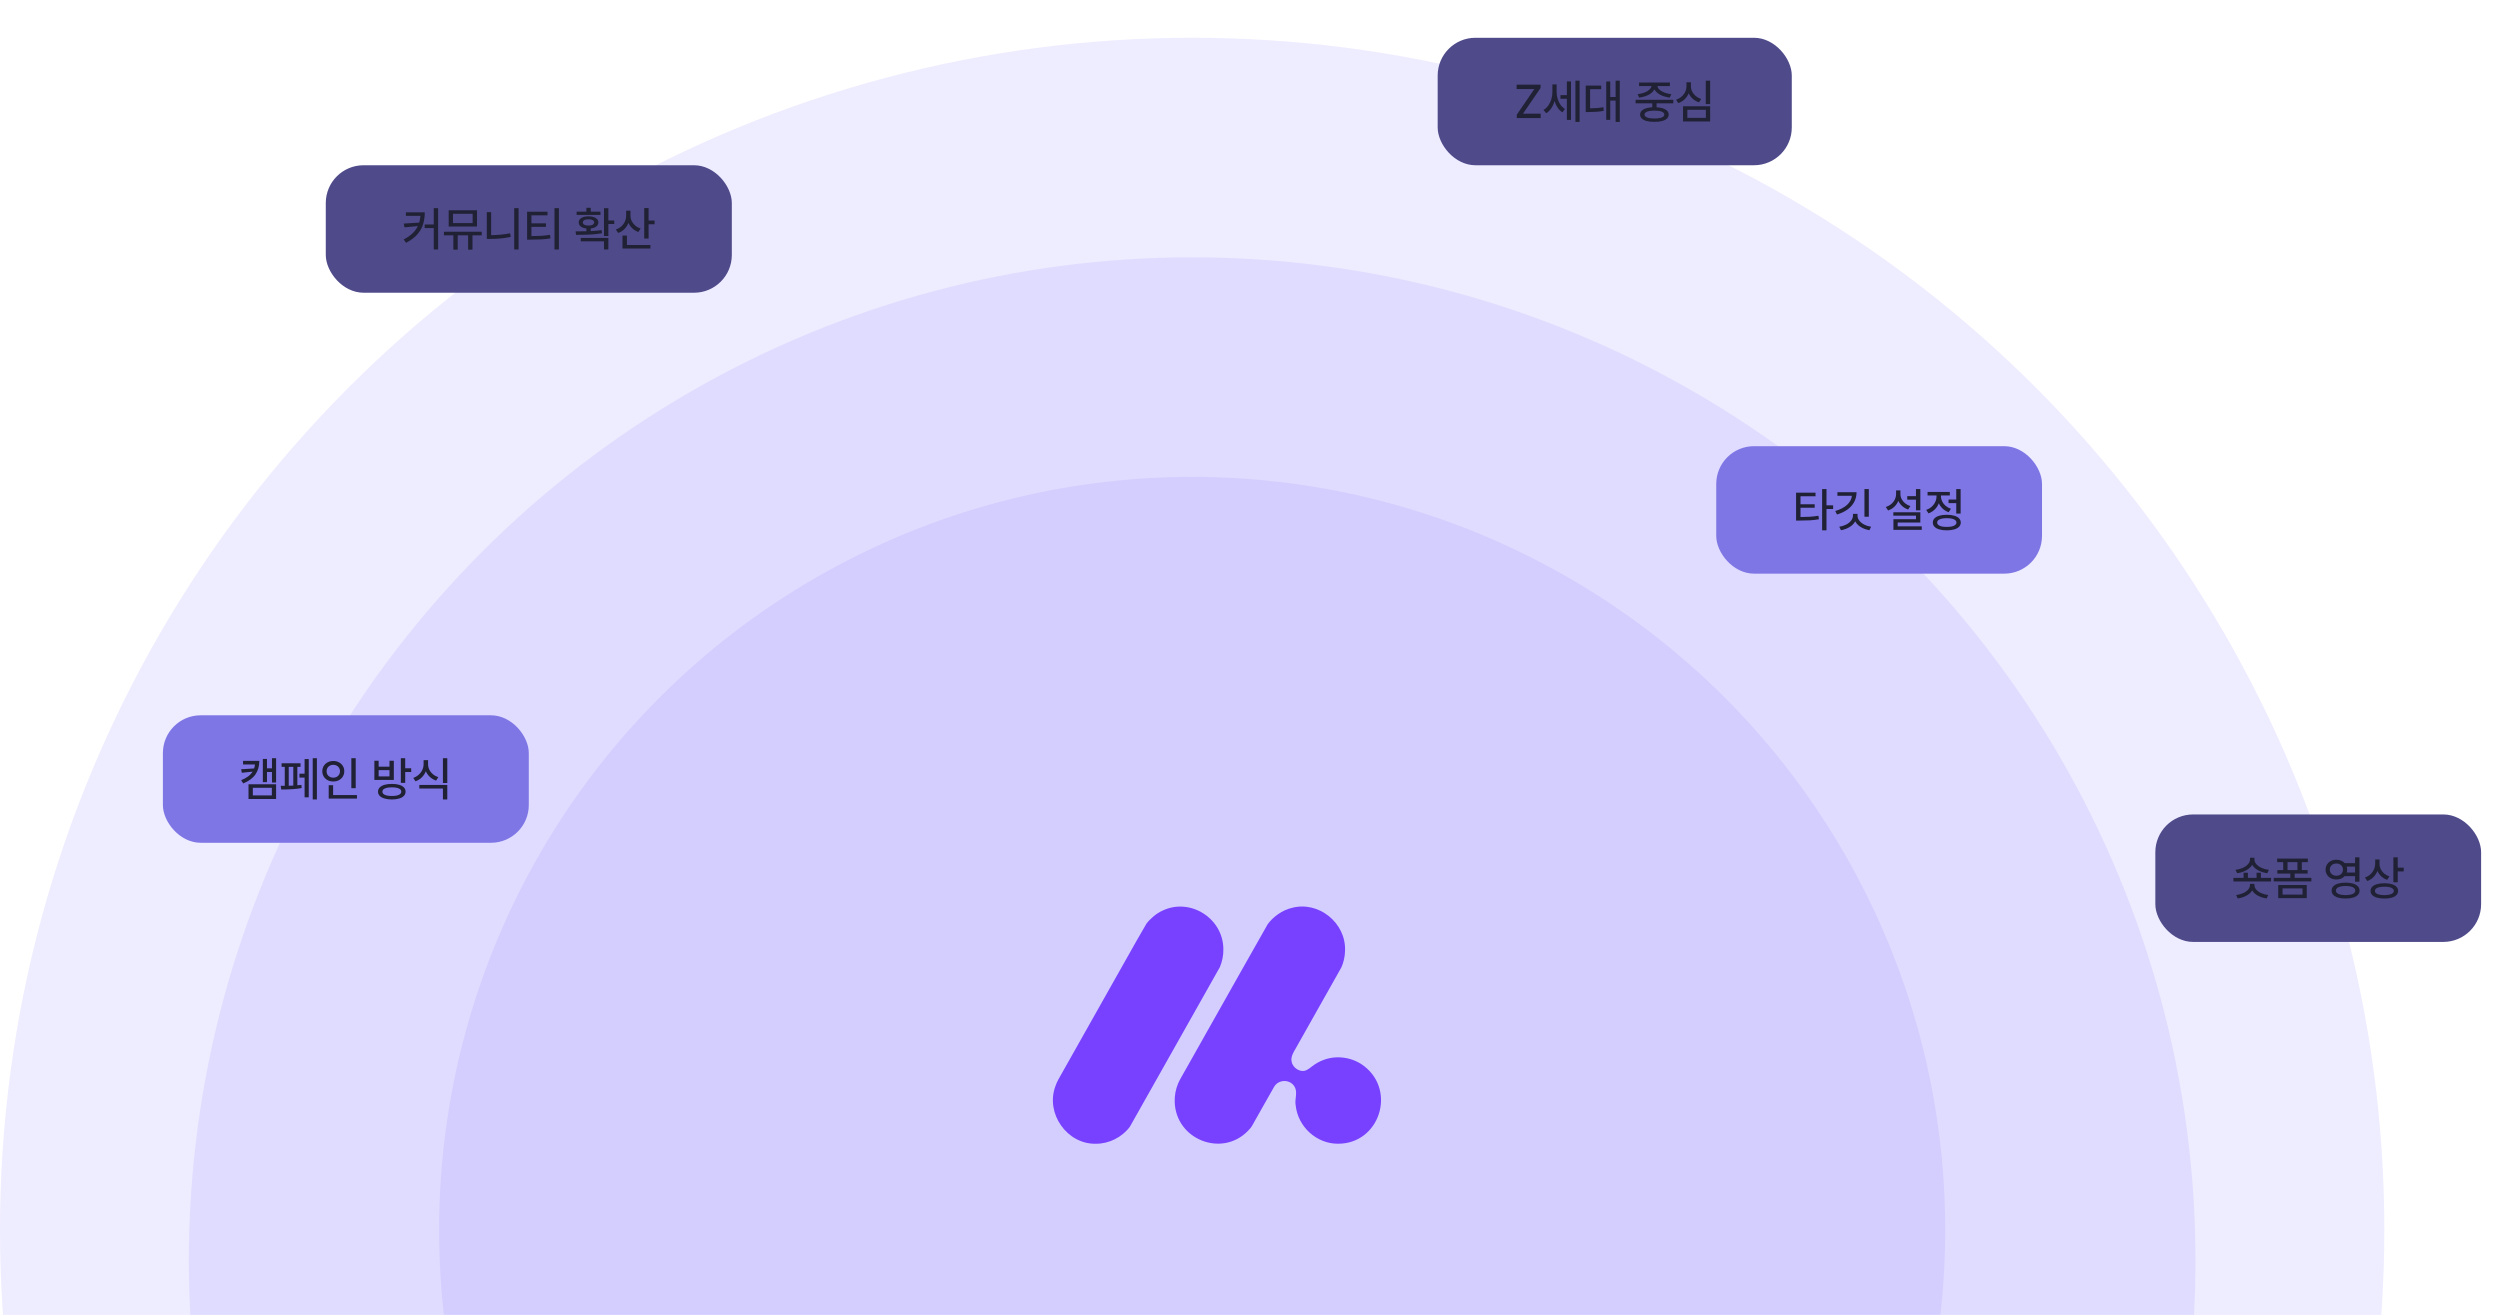 <svg width="1059" height="557" viewBox="0 0 1059 557" fill="none" xmlns="http://www.w3.org/2000/svg">
<circle cx="505" cy="521" r="505" fill="#9084FF" fill-opacity="0.15"/>
<circle cx="505" cy="534" r="425" fill="#9084FF" fill-opacity="0.15"/>
<circle cx="505" cy="521" r="319" fill="#9084FF" fill-opacity="0.15"/>
<path d="M516.739 409.656C517.73 407.335 518.3 404.548 518.219 401.97C518.093 388.84 503.966 380.117 492.35 385.79C489.911 386.84 487.145 389.252 485.665 391.215C483.876 394.011 466.35 425.415 456.218 443.264C453.976 447.195 451.578 451.548 449.991 454.303C448.982 456.126 447.655 458.226 447.049 460.162C442.804 471.686 452.03 484.738 464.127 484.49H464.216C469.776 484.521 475.255 481.775 478.595 477.309C483.661 468.306 491.919 453.719 498.676 441.703C507.405 426.193 515.686 411.579 516.744 409.656H516.739Z" fill="#7741FF"/>
<path d="M577.928 451.665C573.18 447.933 566.491 446.856 560.841 448.919C558.923 449.593 557.098 450.652 555.533 451.905C554.896 452.412 554.224 452.928 553.498 453.267C551.023 454.575 547.53 452.444 547.131 449.634C546.665 447.874 547.907 445.702 548.66 444.472C553.354 436.12 566.405 413 568.172 409.851C569.145 407.815 569.737 405.06 569.763 402.689C570.207 390.858 558.452 381.497 547.172 384.601C543.244 385.487 539.308 388.329 537.003 391.482C535.3 394.355 517.801 425.519 507.821 443.16C505.525 447.136 503.198 451.484 501.548 454.28C500.831 455.565 499.778 457.312 499.074 458.904C498.033 461.366 497.513 464.058 497.608 466.75C498.025 482.635 517.478 490.412 528.561 479.11C529.426 478.223 529.982 477.617 530.52 476.635C532.332 473.464 537.106 464.881 539.716 460.375C541.774 456.841 547.302 457.144 548.745 461.117C549.521 463.429 548.387 465.827 548.848 468.211C549.79 477.359 557.784 484.567 566.831 484.481H566.921C584.231 484.435 591.539 462.28 577.928 451.665Z" fill="#7741FF"/>
<rect x="69" y="303" width="155" height="54" rx="16" fill="#7F76E5"/>
<path d="M109.853 322.312C109.853 324.533 109.306 326.44 108.212 328.035C107.118 329.624 105.393 330.9 103.036 331.863L102.138 330.477C104.436 329.591 106.054 328.387 106.991 326.863L102.431 327.352L102.157 325.848L107.636 325.516C107.812 325.008 107.935 324.441 108.007 323.816H102.958V322.312H109.853ZM116.962 331.473H115.204V327.02H113.095V331.316H111.337V321.492H113.095V325.477H115.204V321.18H116.962V331.473ZM116.962 338.445H105.263V332.215H116.962V338.445ZM107.099 336.941H115.146V333.699H107.099V336.941ZM134.242 338.66H132.465V321.16H134.242V338.66ZM130.785 337.762H129.027V329.383H126.84V327.723H129.027V321.551H130.785V337.762ZM127.309 324.832H125.961V332.654C126.449 332.615 127.016 332.553 127.66 332.469L127.797 333.816C125.681 334.233 122.79 334.441 119.125 334.441L118.91 332.879L120.629 332.869V324.832H119.281V323.309H127.309V324.832ZM122.309 332.84C123.181 332.814 123.825 332.788 124.242 332.762V324.832H122.309V332.84ZM150.682 333.895H148.827V321.18H150.682V333.895ZM151.21 338.289H139.237V332.605H141.112V336.785H151.21V338.289ZM141.19 322.352C142.062 322.352 142.85 322.537 143.553 322.908C144.263 323.279 144.82 323.794 145.223 324.451C145.633 325.109 145.839 325.854 145.839 326.688C145.839 327.534 145.633 328.289 145.223 328.953C144.82 329.611 144.263 330.125 143.553 330.496C142.85 330.861 142.062 331.043 141.19 331.043C140.318 331.043 139.527 330.861 138.817 330.496C138.107 330.125 137.548 329.607 137.137 328.943C136.727 328.279 136.522 327.527 136.522 326.688C136.522 325.854 136.727 325.109 137.137 324.451C137.548 323.794 138.107 323.279 138.817 322.908C139.527 322.537 140.318 322.352 141.19 322.352ZM141.19 323.973C140.65 323.973 140.161 324.09 139.725 324.324C139.296 324.552 138.957 324.871 138.71 325.281C138.462 325.691 138.339 326.16 138.339 326.688C138.339 327.228 138.459 327.706 138.7 328.123C138.947 328.533 139.286 328.852 139.715 329.08C140.152 329.308 140.643 329.422 141.19 329.422C141.724 329.422 142.206 329.308 142.635 329.08C143.065 328.852 143.404 328.53 143.651 328.113C143.898 327.697 144.022 327.221 144.022 326.688C144.022 326.167 143.898 325.701 143.651 325.291C143.404 324.874 143.062 324.552 142.626 324.324C142.196 324.09 141.717 323.973 141.19 323.973ZM166.004 332.059C167.202 332.059 168.237 332.189 169.109 332.449C169.982 332.71 170.649 333.087 171.111 333.582C171.574 334.07 171.805 334.656 171.805 335.34C171.805 336.03 171.574 336.622 171.111 337.117C170.649 337.612 169.982 337.99 169.109 338.25C168.237 338.517 167.202 338.654 166.004 338.66C164.787 338.654 163.738 338.517 162.859 338.25C161.981 337.99 161.303 337.612 160.828 337.117C160.359 336.622 160.125 336.03 160.125 335.34C160.125 334.656 160.359 334.07 160.828 333.582C161.303 333.087 161.981 332.71 162.859 332.449C163.745 332.189 164.793 332.059 166.004 332.059ZM166.004 333.523C164.728 333.523 163.735 333.683 163.025 334.002C162.322 334.314 161.974 334.76 161.981 335.34C161.974 335.926 162.322 336.378 163.025 336.697C163.735 337.016 164.728 337.176 166.004 337.176C167.267 337.176 168.247 337.016 168.943 336.697C169.64 336.378 169.988 335.926 169.988 335.34C169.988 334.754 169.64 334.305 168.943 333.992C168.247 333.68 167.267 333.523 166.004 333.523ZM171.649 325.438H174.188V327.02H171.649V331.609H169.793V321.16H171.649V325.438ZM160.399 324.773H164.988V322.254H166.824V330.379H158.582V322.254H160.399V324.773ZM164.988 328.895V326.238H160.399V328.895H164.988ZM181.331 323.68C181.324 324.487 181.494 325.258 181.839 325.994C182.19 326.723 182.695 327.368 183.352 327.928C184.01 328.488 184.781 328.914 185.667 329.207L184.729 330.672C183.727 330.32 182.851 329.803 182.102 329.119C181.36 328.429 180.79 327.625 180.393 326.707C179.996 327.703 179.42 328.572 178.665 329.314C177.916 330.05 177.027 330.6 175.999 330.965L175.061 329.52C175.953 329.201 176.728 328.742 177.386 328.143C178.05 327.544 178.557 326.86 178.909 326.092C179.261 325.317 179.436 324.513 179.436 323.68V322H181.331V323.68ZM189.475 338.66H187.62V334.012H177.62V332.508H189.475V338.66ZM189.475 331.668H187.62V321.16H189.475V331.668Z" fill="#212135"/>
<rect x="727" y="189" width="138" height="54" rx="16" fill="#7F76E5"/>
<path d="M769.057 210.227H762.69V213.605H768.706V215.09H762.69V219.016C764.207 219.009 765.548 218.967 766.713 218.889C767.879 218.811 769.077 218.671 770.307 218.469L770.483 219.973C769.207 220.188 767.944 220.334 766.694 220.412C765.444 220.484 763.953 220.52 762.221 220.52H760.815V208.703H769.057V210.227ZM773.706 214.055H776.518V215.617H773.706V224.66H771.85V207.16H773.706V214.055ZM791.63 218.898H789.775V207.18H791.63V218.898ZM786.435 208.508C786.428 210.018 786.096 211.392 785.439 212.629C784.788 213.859 783.844 214.924 782.607 215.822C781.37 216.721 779.879 217.427 778.134 217.941L777.411 216.457C779.508 215.852 781.165 214.995 782.382 213.889C783.6 212.775 784.296 211.483 784.472 210.012H778.329V208.508H786.435ZM786.845 218.352C786.838 219.12 787.083 219.836 787.577 220.5C788.072 221.158 788.756 221.717 789.628 222.18C790.507 222.635 791.5 222.954 792.607 223.137L791.884 224.602C790.504 224.361 789.283 223.911 788.222 223.254C787.161 222.603 786.376 221.799 785.868 220.842C785.348 221.799 784.557 222.603 783.495 223.254C782.434 223.911 781.213 224.361 779.833 224.602L779.111 223.137C780.204 222.961 781.191 222.645 782.07 222.189C782.955 221.727 783.648 221.164 784.15 220.5C784.657 219.836 784.911 219.12 784.911 218.352V217.668H786.845V218.352ZM813.456 216.164H811.6V211.672H807.909V210.168H811.6V207.16H813.456V216.164ZM813.456 221.34H803.866V222.961H814.061V224.445H802.05V219.934H811.62V218.449H802.01V216.984H813.456V221.34ZM805.018 209.25C805.018 209.992 805.188 210.705 805.526 211.389C805.871 212.066 806.363 212.668 807.001 213.195C807.639 213.716 808.391 214.113 809.257 214.387L808.28 215.832C807.329 215.5 806.496 215.018 805.78 214.387C805.07 213.755 804.52 213.02 804.13 212.18C803.745 213.13 803.182 213.957 802.44 214.66C801.698 215.363 800.819 215.891 799.803 216.242L798.807 214.758C799.706 214.471 800.481 214.051 801.132 213.498C801.789 212.945 802.294 212.303 802.645 211.574C802.997 210.845 803.176 210.07 803.182 209.25V207.727H805.018V209.25ZM830.521 217.57H828.665V213.137H825.404V211.613H828.665V207.16H830.521V217.57ZM824.662 218.059C825.879 218.059 826.93 218.189 827.816 218.449C828.708 218.71 829.391 219.087 829.867 219.582C830.342 220.077 830.58 220.669 830.58 221.359C830.58 222.049 830.342 222.639 829.867 223.127C829.391 223.622 828.711 223.999 827.826 224.26C826.94 224.52 825.886 224.654 824.662 224.66C823.438 224.654 822.38 224.52 821.488 224.26C820.602 223.999 819.922 223.622 819.447 223.127C818.971 222.639 818.737 222.049 818.744 221.359C818.737 220.669 818.971 220.077 819.447 219.582C819.922 219.087 820.602 218.71 821.488 218.449C822.38 218.189 823.438 218.059 824.662 218.059ZM824.662 219.504C823.372 219.504 822.37 219.667 821.654 219.992C820.938 220.311 820.58 220.767 820.58 221.359C820.58 221.75 820.742 222.085 821.068 222.365C821.393 222.639 821.862 222.847 822.474 222.99C823.086 223.133 823.815 223.202 824.662 223.195C825.508 223.202 826.237 223.133 826.849 222.99C827.461 222.847 827.93 222.639 828.255 222.365C828.581 222.085 828.744 221.75 828.744 221.359C828.744 220.767 828.386 220.311 827.669 219.992C826.953 219.667 825.951 219.504 824.662 219.504ZM822.201 210.246C822.201 210.988 822.37 211.708 822.708 212.404C823.047 213.101 823.535 213.723 824.173 214.27C824.811 214.81 825.56 215.227 826.419 215.52L825.462 216.984C824.499 216.646 823.659 216.148 822.943 215.49C822.233 214.826 821.683 214.055 821.292 213.176C820.908 214.172 820.339 215.044 819.583 215.793C818.828 216.535 817.936 217.095 816.908 217.473L815.931 215.988C816.817 215.682 817.588 215.236 818.246 214.65C818.91 214.058 819.417 213.381 819.769 212.619C820.127 211.857 820.306 211.073 820.306 210.266V209.875H816.517V208.371H825.951V209.875H822.201V210.246Z" fill="#212135"/>
<rect x="913" y="345" width="138" height="54" rx="16" fill="#4F4A8A"/>
<path d="M962.03 373.375H946.073V371.871H950.389V369.684H952.225V371.871H955.877V369.684H957.713V371.871H962.03V373.375ZM954.979 374.859C954.979 375.562 955.226 376.214 955.721 376.812C956.223 377.411 956.916 377.913 957.801 378.316C958.687 378.72 959.693 378.993 960.819 379.137L960.135 380.582C958.729 380.367 957.489 379.967 956.415 379.381C955.34 378.795 954.543 378.062 954.022 377.184C953.501 378.062 952.704 378.795 951.629 379.381C950.555 379.967 949.315 380.367 947.909 380.582L947.225 379.137C948.351 378.993 949.357 378.72 950.243 378.316C951.128 377.913 951.822 377.411 952.323 376.812C952.824 376.214 953.078 375.562 953.085 374.859V374.41H954.979V374.859ZM954.979 364.078C954.979 364.781 955.252 365.445 955.799 366.07C956.346 366.695 957.088 367.219 958.026 367.643C958.963 368.066 959.992 368.342 961.112 368.473L960.428 369.898C958.996 369.697 957.707 369.286 956.561 368.668C955.422 368.043 954.575 367.271 954.022 366.354C953.475 367.271 952.632 368.043 951.493 368.668C950.36 369.286 949.081 369.697 947.655 369.898L946.952 368.473C948.078 368.329 949.11 368.046 950.047 367.623C950.985 367.193 951.727 366.669 952.274 366.051C952.821 365.432 953.098 364.775 953.104 364.078V363.336H954.979V364.078ZM979.095 373.355H963.138V371.871H970.169V370.055H964.681V368.551H967.161V365.211H964.603V363.707H977.591V365.211H975.052V368.551H977.513V370.055H972.025V371.871H979.095V373.355ZM977.142 380.445H965.052V374.879H977.142V380.445ZM966.888 378.941H975.345V376.324H966.888V378.941ZM973.197 368.551V365.211H968.997V368.551H973.197ZM989.671 364.176C990.406 364.176 991.077 364.303 991.682 364.557C992.294 364.804 992.809 365.159 993.225 365.621H997.6V363.16H999.456V373.492H997.6V371.129H993.206C992.796 371.585 992.288 371.939 991.682 372.193C991.083 372.441 990.426 372.561 989.71 372.555C988.844 372.561 988.059 372.385 987.356 372.027C986.66 371.669 986.113 371.171 985.716 370.533C985.318 369.895 985.12 369.176 985.12 368.375C985.12 367.574 985.315 366.855 985.706 366.217C986.103 365.579 986.647 365.081 987.337 364.723C988.033 364.358 988.811 364.176 989.671 364.176ZM989.71 365.777C989.169 365.771 988.684 365.875 988.255 366.09C987.831 366.305 987.499 366.611 987.259 367.008C987.018 367.405 986.897 367.861 986.897 368.375C986.897 368.876 987.018 369.326 987.259 369.723C987.499 370.12 987.831 370.429 988.255 370.65C988.684 370.872 989.169 370.979 989.71 370.973C990.237 370.979 990.712 370.872 991.135 370.65C991.559 370.429 991.887 370.12 992.122 369.723C992.363 369.326 992.483 368.876 992.483 368.375C992.483 367.861 992.363 367.408 992.122 367.018C991.887 366.62 991.559 366.314 991.135 366.1C990.712 365.878 990.237 365.771 989.71 365.777ZM993.596 373.883C994.807 373.883 995.856 374.016 996.741 374.283C997.633 374.55 998.316 374.938 998.792 375.445C999.273 375.947 999.514 376.552 999.514 377.262C999.514 377.965 999.273 378.57 998.792 379.078C998.316 379.586 997.633 379.97 996.741 380.23C995.849 380.497 994.801 380.628 993.596 380.621C992.385 380.628 991.334 380.497 990.442 380.23C989.55 379.97 988.863 379.586 988.382 379.078C987.906 378.57 987.672 377.965 987.678 377.262C987.672 376.552 987.906 375.947 988.382 375.445C988.863 374.938 989.547 374.55 990.432 374.283C991.324 374.016 992.379 373.883 993.596 373.883ZM993.596 375.309C992.307 375.309 991.298 375.481 990.569 375.826C989.846 376.165 989.488 376.643 989.495 377.262C989.488 377.861 989.846 378.326 990.569 378.658C991.298 378.99 992.307 379.156 993.596 379.156C994.892 379.156 995.898 378.993 996.614 378.668C997.337 378.336 997.698 377.867 997.698 377.262C997.698 376.637 997.337 376.155 996.614 375.816C995.898 375.478 994.892 375.309 993.596 375.309ZM994.065 367.105C994.195 367.509 994.26 367.932 994.26 368.375C994.26 368.792 994.199 369.202 994.075 369.605H997.6V367.105H994.065ZM1007.97 365.953C1007.97 366.721 1008.14 367.457 1008.47 368.16C1008.82 368.863 1009.31 369.485 1009.94 370.025C1010.58 370.559 1011.33 370.966 1012.18 371.246L1011.19 372.711C1010.24 372.379 1009.42 371.887 1008.71 371.236C1008.01 370.579 1007.46 369.814 1007.08 368.941C1006.69 369.938 1006.13 370.803 1005.4 371.539C1004.67 372.268 1003.8 372.822 1002.79 373.199L1001.79 371.715C1002.69 371.396 1003.46 370.94 1004.11 370.348C1004.76 369.749 1005.26 369.059 1005.6 368.277C1005.95 367.496 1006.12 366.669 1006.13 365.797V364.078H1007.97V365.953ZM1015.68 367.555H1018.22V369.117H1015.68V373.727H1013.83V363.16H1015.68V367.555ZM1010.04 374.137C1011.23 374.137 1012.26 374.267 1013.13 374.527C1014 374.781 1014.67 375.152 1015.13 375.641C1015.6 376.122 1015.84 376.702 1015.84 377.379C1015.84 378.062 1015.6 378.648 1015.13 379.137C1014.67 379.625 1014 379.996 1013.13 380.25C1012.26 380.504 1011.23 380.628 1010.04 380.621C1008.83 380.628 1007.79 380.504 1006.9 380.25C1006.02 379.996 1005.34 379.625 1004.86 379.137C1004.39 378.648 1004.16 378.062 1004.16 377.379C1004.16 376.702 1004.39 376.122 1004.86 375.641C1005.34 375.152 1006.02 374.781 1006.9 374.527C1007.79 374.267 1008.83 374.137 1010.04 374.137ZM1010.04 375.602C1009.2 375.602 1008.47 375.673 1007.87 375.816C1007.26 375.953 1006.8 376.155 1006.48 376.422C1006.16 376.689 1006.01 377.008 1006.01 377.379C1006.01 377.952 1006.35 378.391 1007.06 378.697C1007.76 379.003 1008.75 379.163 1010.04 379.176C1011.31 379.163 1012.29 379.003 1012.98 378.697C1013.67 378.391 1014.02 377.952 1014.02 377.379C1014.02 376.819 1013.67 376.383 1012.97 376.07C1012.27 375.758 1011.29 375.602 1010.04 375.602Z" fill="#212135"/>
<rect x="609" y="16" width="150" height="54" rx="16" fill="#4F4A8A"/>
<path d="M642.519 48.574L649.941 37.715H642.441V35.859H652.577V37.285L645.155 48.145H652.636V50H642.519V48.574ZM659.389 38.945C659.389 39.896 659.522 40.837 659.789 41.768C660.056 42.692 660.453 43.538 660.98 44.307C661.508 45.075 662.149 45.69 662.904 46.152L661.869 47.578C661.075 47.103 660.394 46.455 659.828 45.635C659.262 44.808 658.825 43.87 658.519 42.822C658.187 43.962 657.719 44.98 657.113 45.879C656.514 46.771 655.801 47.467 654.975 47.969L653.822 46.582C654.623 46.1 655.307 45.462 655.873 44.668C656.439 43.867 656.866 42.982 657.152 42.012C657.445 41.035 657.592 40.039 657.592 39.023V35.762H659.389V38.945ZM669.115 51.66H667.338V34.16H669.115V51.66ZM665.482 50.801H663.725V41.855H661.01V40.312H663.725V34.492H665.482V50.801ZM686.141 51.66H684.364V42.617H682.098V50.762H680.399V34.512H682.098V41.094H684.364V34.16H686.141V51.66ZM678.27 37.773H673.563V45.879C674.709 45.866 675.712 45.827 676.571 45.762C677.437 45.697 678.316 45.579 679.208 45.41L679.344 46.934C678.361 47.135 677.391 47.272 676.434 47.344C675.477 47.409 674.292 47.448 672.88 47.461H671.708V36.27H678.27V37.773ZM708.807 43.77H701.736V45.449C703.357 45.54 704.614 45.853 705.506 46.387C706.404 46.914 706.854 47.63 706.854 48.535C706.854 49.193 706.613 49.753 706.131 50.215C705.649 50.684 704.956 51.035 704.051 51.27C703.152 51.51 702.075 51.628 700.818 51.621C699.549 51.628 698.458 51.51 697.547 51.27C696.642 51.035 695.949 50.684 695.467 50.215C694.985 49.753 694.744 49.193 694.744 48.535C694.744 47.63 695.193 46.914 696.092 46.387C696.99 45.853 698.26 45.54 699.9 45.449V43.77H692.85V42.266H708.807V43.77ZM700.818 46.855C699.477 46.855 698.442 47.002 697.713 47.295C696.984 47.588 696.619 48.001 696.619 48.535C696.619 49.062 696.987 49.473 697.723 49.766C698.458 50.059 699.49 50.202 700.818 50.195C701.691 50.202 702.44 50.14 703.065 50.01C703.696 49.88 704.175 49.691 704.5 49.443C704.832 49.19 704.998 48.887 704.998 48.535C704.998 48.001 704.63 47.588 703.895 47.295C703.165 47.002 702.14 46.855 700.818 46.855ZM707.381 36.445H702.068C702.153 36.999 702.462 37.52 702.996 38.008C703.537 38.496 704.24 38.906 705.106 39.238C705.978 39.564 706.938 39.779 707.986 39.883L707.322 41.348C706.313 41.23 705.372 41.016 704.5 40.703C703.634 40.384 702.882 39.984 702.244 39.502C701.613 39.02 701.141 38.473 700.828 37.861C700.509 38.473 700.031 39.02 699.393 39.502C698.761 39.984 698.012 40.384 697.147 40.703C696.281 41.016 695.343 41.23 694.334 41.348L693.69 39.883C694.725 39.779 695.672 39.564 696.531 39.238C697.397 38.906 698.097 38.496 698.631 38.008C699.171 37.52 699.484 36.999 699.568 36.445H694.315V34.961H707.381V36.445ZM724.427 44.082H722.571V34.18H724.427V44.082ZM724.427 51.445H712.923V45.02H724.427V51.445ZM714.759 49.941H722.61V46.504H714.759V49.941ZM716.282 36.543C716.276 37.324 716.448 38.073 716.8 38.789C717.158 39.499 717.662 40.127 718.313 40.674C718.971 41.214 719.739 41.634 720.618 41.934L719.7 43.359C718.691 43.027 717.812 42.529 717.063 41.865C716.321 41.195 715.748 40.407 715.345 39.502C714.947 40.472 714.368 41.322 713.606 42.051C712.845 42.78 711.946 43.327 710.911 43.691L709.993 42.227C710.885 41.927 711.663 41.488 712.327 40.908C712.991 40.322 713.499 39.652 713.85 38.897C714.208 38.141 714.387 37.357 714.387 36.543V34.844H716.282V36.543Z" fill="#212135"/>
<rect x="138" y="70" width="172" height="54" rx="16" fill="#4F4A8A"/>
<path d="M179.933 89.938C179.927 91.787 179.686 93.482 179.211 95.025C178.736 96.562 177.915 97.997 176.75 99.332C175.591 100.66 174.015 101.832 172.023 102.848L170.988 101.441C172.492 100.667 173.736 99.811 174.719 98.873C175.702 97.936 176.463 96.9 177.004 95.768L171.34 96.305L171.047 94.703L177.58 94.293C177.847 93.408 178.016 92.457 178.088 91.441H171.945V89.938H179.933ZM185.578 105.66H183.742V96.617H179.894V95.094H183.742V88.16H185.578V105.66ZM204.069 99.684H200.143V105.758H198.288V99.684H193.893V105.758H192.038V99.684H188.053V98.16H204.069V99.684ZM202.057 95.973H190.065V89.078H202.057V95.973ZM191.881 94.488H200.202V90.562H191.881V94.488ZM219.669 105.66H217.814V88.16H219.669V105.66ZM208.048 99.606C210.913 99.586 213.595 99.319 216.095 98.805L216.349 100.367C214.865 100.667 213.413 100.882 211.993 101.012C210.574 101.142 209.135 101.207 207.677 101.207H206.212V89.859H208.048V99.606ZM231.93 91.227H225.113V94.606H231.266V96.09H225.113V100.016C226.702 100.009 228.095 99.967 229.293 99.889C230.491 99.811 231.721 99.671 232.984 99.469L233.18 100.973C231.865 101.188 230.566 101.334 229.283 101.412C228.007 101.484 226.48 101.52 224.703 101.52H223.277V89.703H231.93V91.227ZM236.754 105.66H234.879V88.16H236.754V105.66ZM257.701 93.375H260.201V94.898H257.701V99.957H255.845V88.18H257.701V93.375ZM243.814 98.004C245.767 98.004 247.29 97.988 248.384 97.955V96.783C247.375 96.672 246.581 96.393 246.001 95.943C245.422 95.494 245.136 94.918 245.142 94.215C245.136 93.688 245.302 93.228 245.64 92.838C245.985 92.447 246.473 92.148 247.105 91.939C247.736 91.731 248.469 91.63 249.302 91.637C250.129 91.63 250.855 91.731 251.48 91.939C252.111 92.148 252.6 92.447 252.945 92.838C253.29 93.228 253.462 93.688 253.462 94.215C253.462 94.912 253.173 95.488 252.593 95.943C252.02 96.393 251.236 96.672 250.24 96.783V97.887C251.984 97.802 253.521 97.665 254.849 97.477L255.005 98.805C253.345 99.098 251.636 99.287 249.878 99.371C248.127 99.449 246.171 99.488 244.009 99.488L243.814 98.004ZM257.701 105.66H255.845V102.223H246.001V100.777H257.701V105.66ZM254.361 91.051H244.263V89.664H248.384V88.023H250.24V89.664H254.361V91.051ZM249.302 92.906C248.547 92.893 247.958 93.004 247.535 93.238C247.111 93.473 246.9 93.798 246.9 94.215C246.9 94.625 247.111 94.954 247.535 95.201C247.964 95.442 248.553 95.562 249.302 95.562C250.038 95.562 250.617 95.442 251.04 95.201C251.47 94.954 251.685 94.625 251.685 94.215C251.685 93.798 251.473 93.473 251.05 93.238C250.627 93.004 250.044 92.893 249.302 92.906ZM267.07 91.363C267.07 92.144 267.243 92.897 267.588 93.619C267.94 94.342 268.438 94.983 269.082 95.543C269.733 96.096 270.495 96.519 271.367 96.812L270.41 98.277C269.44 97.932 268.597 97.428 267.881 96.764C267.165 96.1 266.608 95.322 266.211 94.43C265.827 95.419 265.264 96.282 264.522 97.018C263.786 97.753 262.91 98.31 261.895 98.688L260.86 97.223C261.771 96.91 262.555 96.458 263.213 95.865C263.871 95.266 264.372 94.576 264.717 93.795C265.062 93.007 265.235 92.177 265.235 91.305V89.234H267.07V91.363ZM274.746 93.414H277.285V94.996H274.746V101.051H272.891V88.141H274.746V93.414ZM275.508 105.289H263.672V99.801H265.567V103.785H275.508V105.289Z" fill="#212135"/>
</svg>
